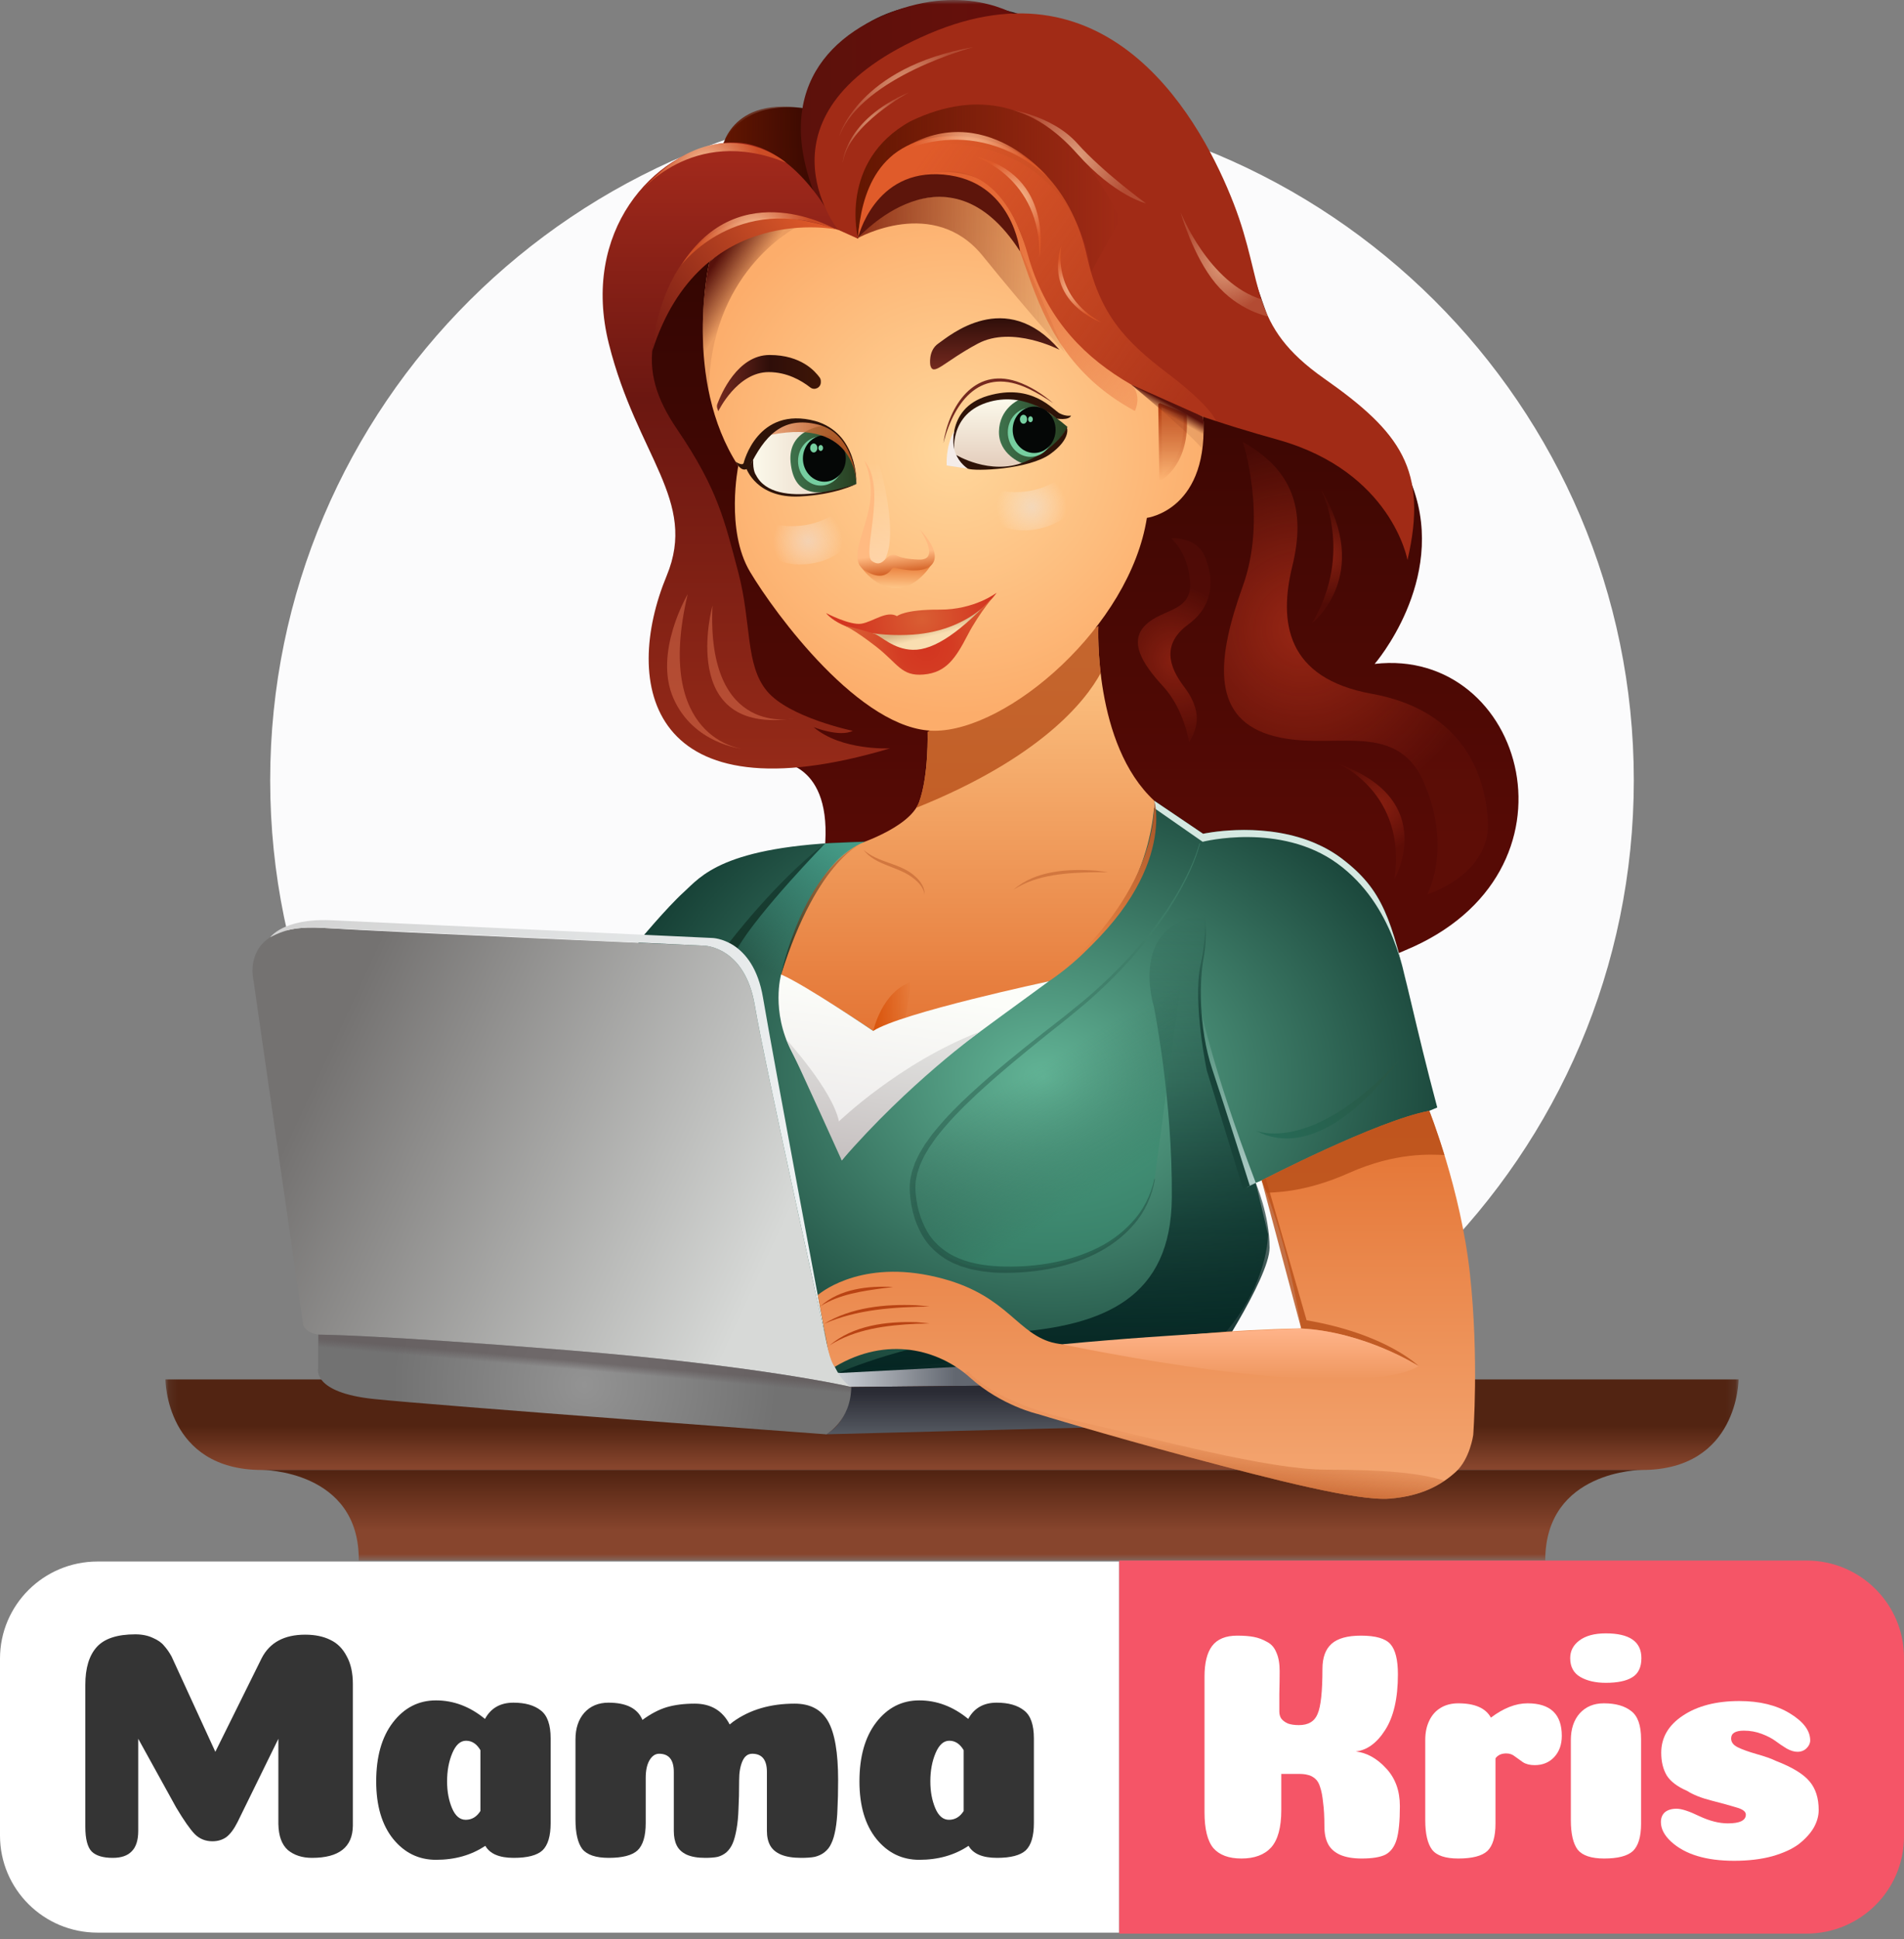 <svg width="220" height="224" viewBox="0 0 220 224" fill="none" xmlns="http://www.w3.org/2000/svg">
<rect x="0" y="0" width="220" height="224" fill="#808080" stroke="none"/>
<g clip-path="url(#clip0_777_1102)">
<mask id="mask0_777_1102" style="mask-type:luminance" maskUnits="userSpaceOnUse" x="19" y="0" width="182" height="181">
<path d="M200.885 7.62939e-06H19.115V180.247H200.885V7.62939e-06Z" fill="white"/>
</mask>
<g mask="url(#mask0_777_1102)">
<path d="M110 168.557C153.51 168.557 188.781 133.441 188.781 90.125C188.781 46.809 153.51 11.694 110 11.694C66.49 11.694 31.219 46.809 31.219 90.125C31.219 133.441 66.49 168.557 110 168.557Z" fill="#FBFBFC"/>
<path d="M95.286 98.176C95.286 98.176 114.762 130.56 162.351 109.77C183.837 100.875 176.205 74.688 158.836 76.685C158.836 76.685 167.169 67.089 163.256 56.295C159.339 45.502 152.213 47.7 148.095 40.302C143.977 32.903 139.863 5.019 119.483 2.22C119.483 2.22 99.203 -6.175 92.877 12.517C92.877 12.517 86.15 11.216 83.64 16.517C83.64 16.517 67.977 21.013 71.693 40.005C75.409 58.998 83.54 52.5 77.516 70.592C71.492 88.683 89.865 87.983 89.865 87.983C89.865 87.983 96.291 87.983 95.286 98.18V98.176Z" fill="url(#paint0_linear_777_1102)"/>
<path d="M73.77 108.751C73.77 108.751 77.047 104.822 79.005 103.046C80.963 101.271 83.447 97.698 98.808 97.249C114.17 96.801 133.396 92.501 133.396 92.501L139.018 96.3C139.018 96.3 148.505 94.203 155.057 99.173C161.61 104.147 160.932 108.696 166.07 127.921L145.094 136.628L146.513 142.552C146.513 142.552 146.624 148.274 141.278 154.271L97.557 158.556L73.77 158.945V108.751Z" fill="url(#paint1_radial_777_1102)"/>
<path d="M139.193 105.644C139.193 105.644 139.469 107.395 138.966 109.793C138.463 112.19 138.013 117.339 140.373 124.834C142.734 132.328 144.037 136.876 144.037 136.876L145.09 136.628C145.09 136.628 146.703 140.364 146.695 144.123C146.688 147.678 139.517 158.315 139.517 158.315L96.846 158.589C96.846 158.589 105.633 154.668 116.676 153.916C127.718 153.163 135.299 149.816 135.399 138.374C135.5 126.931 133.314 116.208 133.314 116.208C133.314 116.208 130.302 106.764 139.189 105.637L139.193 105.644Z" fill="url(#paint2_linear_777_1102)"/>
<path d="M145.102 136.632L144.074 137.132C144.074 137.132 138.329 121.405 138.631 115.96C138.631 115.96 139.807 122.64 145.102 136.632Z" fill="url(#paint3_linear_777_1102)"/>
<path d="M145.102 130.59C145.102 130.59 151.479 133.444 161.591 122.491C161.591 122.491 153.207 134.89 145.102 130.59Z" fill="url(#paint4_linear_777_1102)"/>
<path d="M138.962 97.227C138.962 97.227 147.942 94.94 154.529 99.74C161.118 104.536 162.224 112.654 162.906 115.204C160.765 106.197 159.827 102.798 155.053 99.177C154.089 98.443 153.058 97.868 152.004 97.412C151.896 97.368 151.788 97.32 151.68 97.275C151.557 97.224 151.435 97.179 151.312 97.131C151.237 97.105 151.167 97.075 151.092 97.049C145.243 94.925 139.014 96.304 139.014 96.304L133.392 92.505C133.392 92.505 132.897 93.009 133.43 93.38L138.958 97.227H138.962Z" fill="#D4E8E1"/>
<path d="M139.193 105.644C139.193 105.644 139.599 107.906 139.066 110.693C138.616 113.046 138.43 118.6 140.087 123.547C141.743 128.495 144.417 136.966 144.417 136.966L143.638 137.347L139.446 123.659C139.446 123.659 137.812 115.978 138.713 111.439C139.569 107.143 139.193 105.644 139.193 105.644Z" fill="url(#paint5_linear_777_1102)"/>
<path d="M138.616 97.45C138.616 97.45 136.445 107.194 122.845 117.765C109.244 128.336 104.832 133.285 105.484 138.229C106.135 143.174 108.883 147.151 117.927 146.624C126.97 146.099 132.395 141.75 133.407 136.206L138.616 97.45Z" fill="url(#paint6_linear_777_1102)"/>
<path d="M138.653 97.461C138.154 99.332 137.331 101.082 136.416 102.765C135.961 103.609 135.448 104.418 134.941 105.229C134.398 106.016 133.873 106.816 133.284 107.569C130.984 110.619 128.336 113.381 125.47 115.86L123.28 117.669C122.547 118.269 121.802 118.843 121.065 119.433C119.591 120.609 118.128 121.801 116.683 123.018C115.957 123.622 115.253 124.248 114.538 124.864C113.842 125.497 113.127 126.116 112.45 126.772C111.072 128.058 109.758 129.422 108.574 130.883L108.135 131.435L107.733 132.014C107.599 132.206 107.461 132.395 107.334 132.591L106.981 133.195C106.727 133.589 106.56 134.026 106.359 134.445C106.258 134.656 106.206 134.882 106.128 135.097C106.053 135.316 105.975 135.535 105.942 135.761C105.704 136.658 105.744 137.581 105.875 138.5C106.013 139.431 106.251 140.342 106.612 141.191C106.973 142.036 107.431 142.84 108.06 143.488C108.682 144.138 109.408 144.682 110.216 145.082C111.828 145.891 113.667 146.187 115.492 146.273C119.151 146.417 122.908 145.91 126.281 144.393C127.968 143.645 129.524 142.566 130.786 141.184C132.078 139.827 132.964 138.074 133.377 136.198C133.381 136.179 133.4 136.165 133.418 136.168C133.437 136.172 133.448 136.191 133.448 136.213C133.117 138.118 132.294 139.953 131.028 141.41C129.773 142.877 128.199 144.034 126.49 144.86C124.781 145.706 122.949 146.239 121.095 146.584C119.237 146.921 117.353 147.058 115.462 147.01C115.224 146.999 114.989 146.999 114.751 146.981L114.043 146.902C113.809 146.873 113.57 146.858 113.336 146.818L112.632 146.68C112.159 146.61 111.701 146.447 111.24 146.317C111.005 146.261 110.786 146.147 110.562 146.061C110.339 145.961 110.108 145.895 109.896 145.768C109.017 145.338 108.22 144.727 107.539 144.004C106.85 143.281 106.348 142.388 105.964 141.472C105.584 140.55 105.346 139.579 105.212 138.6C105.078 137.622 105.048 136.568 105.32 135.598C105.361 135.346 105.447 135.112 105.529 134.879C105.614 134.645 105.677 134.4 105.785 134.178C106.001 133.737 106.191 133.274 106.459 132.866L106.835 132.236C106.969 132.032 107.115 131.839 107.256 131.642L107.68 131.053L108.138 130.493C109.363 129.011 110.704 127.647 112.104 126.365C112.796 125.712 113.515 125.097 114.222 124.463C114.948 123.855 115.659 123.229 116.393 122.632C117.852 121.427 119.33 120.248 120.816 119.084C121.56 118.503 122.312 117.933 123.046 117.343L125.242 115.563C128.124 113.132 130.79 110.422 133.117 107.42C133.713 106.683 134.245 105.893 134.796 105.115C135.314 104.314 135.835 103.517 136.296 102.68C137.227 101.019 138.072 99.281 138.59 97.431C138.594 97.409 138.616 97.398 138.635 97.401C138.653 97.409 138.664 97.427 138.661 97.446L138.653 97.461Z" fill="url(#paint7_linear_777_1102)"/>
<path d="M107.182 84.558L126.91 72.338C126.91 72.338 126.307 85.981 133.385 92.501C133.385 92.501 133.459 105.022 121.188 113.34C121.188 113.34 104.095 117.462 100.893 119.073C100.893 119.073 93.626 114.162 90.238 112.665C90.238 112.665 93.075 101.32 98.644 97.672C98.644 97.672 105.071 95.722 106.199 92.65C107.327 89.577 107.178 84.554 107.178 84.554L107.182 84.558Z" fill="url(#paint8_linear_777_1102)"/>
<path d="M100.901 119.077C100.901 119.077 101.891 114.522 105.32 113.399L104.583 117.754C102.345 118.406 100.901 119.077 100.901 119.077Z" fill="url(#paint9_linear_777_1102)"/>
<path d="M99.784 98.165C101.5 99.714 104.14 99.662 105.83 101.308C106.392 101.819 106.887 102.553 106.824 103.34C106.731 102.572 106.21 101.983 105.64 101.527C103.916 100.055 101.206 100.029 99.784 98.165Z" fill="#D2773F"/>
<path d="M117.1 102.772C119.617 100.541 123.429 100.333 126.639 100.559C127.111 100.623 127.584 100.675 128.053 100.748C127.577 100.756 127.104 100.744 126.627 100.741C123.396 100.804 119.874 100.956 117.096 102.772H117.1Z" fill="#D2773F"/>
<path opacity="0.8" d="M105.852 93.313C120.227 87.534 125.399 81.007 127.178 77.757C126.81 74.606 126.91 72.312 126.91 72.312L107.182 84.532C107.182 84.532 107.331 89.555 106.202 92.627C106.117 92.861 105.994 93.091 105.852 93.313Z" fill="#B74E18"/>
<path d="M99.132 27.558C99.132 27.558 91.049 22.162 81.965 30.257C81.965 30.257 78.826 43.849 85.305 53.819C85.305 53.819 83.8 61.24 86.66 66.04C89.519 70.84 99.46 84.406 107.971 84.406C116.482 84.406 130.559 72.338 132.517 59.817C132.517 59.817 139.897 58.916 138.992 47.748C138.992 47.748 126.944 45.424 120.168 32.006C117.081 26.61 117.305 19.863 108.872 19.863C100.439 19.863 99.132 27.558 99.132 27.558Z" fill="url(#paint10_radial_777_1102)"/>
<path d="M92.792 25.802C89.783 25.742 85.971 26.687 81.961 30.257C81.961 30.257 80.301 37.47 81.898 45.242C82.036 31.732 91.183 26.598 92.792 25.798V25.802Z" fill="url(#paint11_linear_777_1102)"/>
<path d="M82.881 47.174C82.825 47.007 82.825 46.833 82.885 46.666C83.309 45.528 85.219 41.002 88.92 41.002C92.621 41.002 94.214 42.937 94.698 43.589C94.795 43.719 94.843 43.875 94.843 44.034V44.153C94.843 44.779 94.117 45.135 93.622 44.749C92.576 43.93 90.912 42.978 88.819 42.978C85.156 42.978 82.996 47.5 82.996 47.5L82.881 47.174Z" fill="url(#paint12_linear_777_1102)"/>
<path d="M107.491 42.177C107.491 42.177 107.215 40.502 108.418 39.679C109.624 38.856 116.173 33.133 122.424 40.405C122.424 40.405 116.966 37.555 112.975 39.694C108.984 41.832 107.841 43.541 107.491 42.181V42.177Z" fill="url(#paint13_linear_777_1102)"/>
<path d="M98.533 72.497C98.533 72.497 109.613 74.028 113.742 69.951C113.742 69.951 109.479 75.881 105.972 75.733C102.468 75.585 98.533 72.497 98.533 72.497Z" fill="url(#paint14_linear_777_1102)"/>
<path d="M95.454 70.814C95.454 70.814 98.216 72.263 99.546 72.037C100.875 71.811 102.45 70.481 103.645 71.166C103.645 71.166 104.512 70.388 108.555 70.414C112.595 70.44 115.157 68.464 115.157 68.464C115.157 68.464 112.182 73.112 104.765 73.338C97.349 73.564 95.454 70.814 95.454 70.814Z" fill="url(#paint15_radial_777_1102)"/>
<path d="M115.16 68.464C115.16 68.464 113.202 70.666 111.809 73.35C110.417 76.037 109.326 77.686 106.727 77.909C104.129 78.135 103.775 76.659 101.232 74.684C98.559 72.608 97.546 72.252 97.546 72.252C97.546 72.252 98.954 72.538 101.009 73.197C101.791 73.446 103.213 74.999 105.469 75.054C107.96 75.118 111.113 72.938 115.164 68.464H115.16Z" fill="url(#paint16_radial_777_1102)"/>
<path d="M99.222 65.065C99.222 65.065 100.971 67.115 103.54 65.243C105.633 66.348 107.867 64.795 107.867 64.795C107.867 64.795 106.251 67.919 103.54 67.919C100.83 67.919 99.222 65.069 99.222 65.069V65.065Z" fill="url(#paint17_linear_777_1102)"/>
<path d="M101.898 65.169C100.878 66.37 99.263 63.798 100.54 60.295C101.817 56.792 99.851 53.186 99.851 53.186L101.519 53.275C101.519 53.275 104.237 62.422 101.898 65.169Z" fill="url(#paint18_linear_777_1102)"/>
<path d="M83.469 17.013C83.469 17.013 84.724 9.993 95.543 13.092L97.375 25.312L83.469 17.017V17.013Z" fill="url(#paint19_linear_777_1102)"/>
<path d="M99.132 27.495C99.132 27.495 107.893 22.573 113.541 29.545C119.189 36.517 123.027 40.702 123.027 40.702C123.027 40.702 119.617 32.792 117.51 27.922C115.402 23.051 106.314 19.374 99.136 27.495H99.132Z" fill="url(#paint20_linear_777_1102)"/>
<path d="M118.157 2.172C118.157 2.172 112.454 -2.024 103.406 1.249C94.363 4.522 88.633 12.369 95.703 25.861C95.703 25.861 94.236 5.471 118.157 2.172Z" fill="url(#paint21_linear_777_1102)"/>
<path d="M99.851 53.186C99.851 53.186 101.132 55.547 100.379 58.883C99.627 62.218 98.157 64.654 99.851 65.818C101.437 66.907 102.498 66.548 103.056 65.695C103.127 65.591 103.257 65.547 103.38 65.577C104.17 65.777 106.858 66.348 107.755 65.106C108.809 63.646 106.288 61.17 106.288 61.17C106.288 61.17 108.809 64.75 106.135 64.635C103.462 64.524 103.73 63.95 102.997 64.109C102.263 64.268 101.925 65.647 100.741 64.791C99.557 63.935 102.561 56.295 99.851 53.186Z" fill="url(#paint22_linear_777_1102)"/>
<path d="M96.82 26.528C96.82 26.528 91.775 15.516 83.64 16.517C75.505 17.517 67.091 26.728 70.353 39.716C73.614 52.7 80.632 57.804 77.032 66.5C71.86 78.991 74.887 94.781 102.844 86.437C102.844 86.437 97.222 86.738 94.009 83.987C94.009 83.987 97.025 85.188 98.529 84.414C98.529 84.414 91.198 82.89 88.637 79.84C86.075 76.793 86.865 71.967 85.29 66.047C83.715 60.124 82.963 56.529 78.219 49.557C73.476 42.585 74.15 36.858 83.227 26.88C87.78 23.666 96.813 26.535 96.813 26.535L96.82 26.528Z" fill="url(#paint23_linear_777_1102)"/>
<path d="M96.82 26.528C96.82 26.528 80.937 23.125 75.371 40.539C75.371 40.539 76.447 19.604 96.82 26.528Z" fill="url(#paint24_linear_777_1102)"/>
<path d="M109.389 53.76C109.389 53.76 109.512 47.177 114.743 46.125C119.974 45.072 121.933 48.86 123.292 49.312C123.292 49.312 121.054 55.695 109.389 53.76Z" fill="url(#paint25_linear_777_1102)"/>
<path d="M123.344 49.312C123.344 49.312 121.948 52.437 118.083 53.501C118.083 53.501 115.372 52.496 115.425 49.839C115.477 47.181 117.688 46.21 117.688 46.21C117.688 46.21 119.602 46.113 123.347 49.312H123.344Z" fill="url(#paint26_linear_777_1102)"/>
<path d="M110.413 52.511C110.413 52.511 114.401 54.972 118.362 53.367C122.324 51.762 123.269 49.364 123.269 49.364C123.269 49.364 123.835 50.632 121.374 52.429C118.913 54.227 112.617 54.472 111.809 54.127C111.002 53.782 110.41 52.507 110.41 52.507L110.413 52.511Z" fill="#2E1308"/>
<path d="M110.276 52.455C110.276 52.455 109.49 47.7 114.427 46.384C118.746 45.231 122.089 48.345 122.089 48.345C122.089 48.345 123.485 48.604 123.761 48.004C123.761 48.004 123.21 48.13 122.454 47.755C121.698 47.381 119.297 44.212 114.151 45.713C109.006 47.211 110.276 52.459 110.276 52.459V52.455Z" fill="#2E1308"/>
<path d="M109.002 51.177C109.654 46.899 112.524 42.433 117.461 44.056C119.036 44.586 120.447 45.509 121.691 46.566C120.786 45.958 119.863 45.387 118.883 44.916C113.399 42.277 110.305 46.21 109.002 51.177Z" fill="#75291F"/>
<path d="M119.07 52.77C120.517 52.77 121.691 51.501 121.691 49.935C121.691 48.369 120.517 47.099 119.07 47.099C117.622 47.099 116.448 48.369 116.448 49.935C116.448 51.501 117.622 52.77 119.07 52.77Z" fill="#76CEA0"/>
<path d="M119.49 52.322C120.86 52.322 121.97 51.122 121.97 49.642C121.97 48.162 120.86 46.962 119.49 46.962C118.121 46.962 117.011 48.162 117.011 49.642C117.011 51.122 118.121 52.322 119.49 52.322Z" fill="#050706"/>
<path d="M118.262 48.945C118.49 48.945 118.675 48.713 118.675 48.426C118.675 48.14 118.49 47.907 118.262 47.907C118.033 47.907 117.848 48.14 117.848 48.426C117.848 48.713 118.033 48.945 118.262 48.945Z" fill="#76CEA0"/>
<path d="M119.07 48.767C119.22 48.767 119.341 48.615 119.341 48.426C119.341 48.238 119.22 48.085 119.07 48.085C118.919 48.085 118.798 48.238 118.798 48.426C118.798 48.615 118.919 48.767 119.07 48.767Z" fill="#76CEA0"/>
<path d="M109.389 53.76C109.389 53.76 109.229 51.581 110.257 49.753C110.257 49.753 109.464 52.429 111.809 54.127L109.386 53.76H109.389Z" fill="#F4ECE9"/>
<path d="M86.716 53.075C86.716 53.075 88.372 47.544 93.946 48.801C99.069 50.002 98.954 55.903 98.954 55.903C98.954 55.903 94.869 57.533 91.18 57.159C87.49 56.785 86.455 54.52 86.719 53.075H86.716Z" fill="url(#paint27_linear_777_1102)"/>
<path d="M98.95 55.903C98.95 55.903 98.95 50.699 95.1 49.186C95.1 49.186 90.979 49.542 91.351 53.397C91.723 57.252 94.337 57.619 98.95 55.903Z" fill="url(#paint28_linear_777_1102)"/>
<path d="M94.832 56.088C96.28 56.088 97.453 54.818 97.453 53.252C97.453 51.686 96.28 50.417 94.832 50.417C93.384 50.417 92.211 51.686 92.211 53.252C92.211 54.818 93.384 56.088 94.832 56.088Z" fill="#76CEA0"/>
<path d="M95.253 55.639C96.622 55.639 97.732 54.44 97.732 52.959C97.732 51.48 96.622 50.28 95.253 50.28C93.883 50.28 92.773 51.48 92.773 52.959C92.773 54.44 93.883 55.639 95.253 55.639Z" fill="#050706"/>
<path d="M94.024 52.263C94.252 52.263 94.437 52.03 94.437 51.744C94.437 51.457 94.252 51.225 94.024 51.225C93.796 51.225 93.611 51.457 93.611 51.744C93.611 52.03 93.796 52.263 94.024 52.263Z" fill="#76CEA0"/>
<path d="M94.832 52.085C94.982 52.085 95.104 51.932 95.104 51.744C95.104 51.555 94.982 51.403 94.832 51.403C94.682 51.403 94.56 51.555 94.56 51.744C94.56 51.932 94.682 52.085 94.832 52.085Z" fill="#76CEA0"/>
<path d="M98.95 55.903C98.95 55.903 99.073 48.245 89.113 50.22C89.113 50.22 91.075 47.452 95.67 49.36C98.954 50.869 98.954 55.899 98.954 55.899L98.95 55.903Z" fill="url(#paint29_linear_777_1102)"/>
<path d="M84.984 53.319C84.984 53.319 85.766 53.86 85.923 53.486C85.923 53.486 87.509 46.84 94.207 48.63C99.065 50.024 98.95 55.658 98.95 55.658C98.95 55.658 98.719 50.098 94.527 49.042C90.335 47.985 88.313 50.469 86.619 53.875C86.619 53.875 85.908 54.987 84.984 53.315V53.319Z" fill="#2E1308"/>
<path d="M98.95 55.903C98.95 55.903 89.519 59.146 87.352 54.872C87.352 54.872 86.961 54.387 87.036 53.075C87.036 53.075 86.574 53.997 86.239 54.112C86.239 54.112 87.423 57.571 92.375 57.344C96.515 57.155 98.95 55.903 98.95 55.903Z" fill="#2E1308"/>
<path opacity="0.4" d="M79.459 68.638C79.459 68.638 75.494 75.336 77.802 80.633C80.111 85.93 85.733 86.482 85.733 86.482C85.733 86.482 75.49 85.381 79.459 68.642V68.638Z" fill="#F28760"/>
<path opacity="0.4" d="M82.322 69.95C82.322 69.95 78.171 85.01 91.753 82.983C91.753 82.983 81.619 85.259 82.322 69.95Z" fill="#F28760"/>
<path d="M134.018 46.751L134.144 55.272C134.144 55.272 137.358 53.423 136.929 47.952L134.018 46.751Z" fill="url(#paint30_linear_777_1102)"/>
<path d="M134.141 55.458C134.111 55.458 134.077 55.45 134.048 55.435C133.992 55.402 133.955 55.343 133.955 55.276L133.828 46.755C133.828 46.692 133.858 46.632 133.91 46.599C133.962 46.562 134.029 46.558 134.085 46.581L136.996 47.782C137.06 47.807 137.104 47.87 137.112 47.937C137.544 53.46 134.368 55.354 134.234 55.432C134.204 55.447 134.174 55.458 134.141 55.458ZM134.204 47.029L134.319 54.913C135.064 54.32 137.041 52.329 136.747 48.078L134.204 47.029Z" fill="url(#paint31_linear_777_1102)"/>
<path d="M19.115 159.324H200.885C200.885 159.324 200.885 169.787 189.716 169.787H30.284C19.115 169.787 19.115 159.324 19.115 159.324Z" fill="url(#paint32_linear_777_1102)"/>
<path d="M41.454 180.247H178.546C178.546 169.783 189.716 169.783 189.716 169.783H30.284C30.284 169.783 41.554 169.783 41.454 180.247Z" fill="url(#paint33_linear_777_1102)"/>
<path d="M99.155 27.577L96.82 26.528C96.82 26.528 86.127 13.01 107.312 3.914C128.496 -5.182 138.944 14.226 142.555 23.529C146.166 32.833 144.16 37.518 152.995 43.715C161.83 49.913 165.039 54.29 162.63 64.687C162.63 64.687 160.824 54.49 147.671 50.795C134.517 47.096 122.547 43.022 118.757 29.404C113.924 12.039 99.43 22.358 99.155 27.581V27.577Z" fill="#A12B16"/>
<path d="M99.129 27.503C99.129 27.503 99.601 14.545 112.39 16.876C125.179 19.207 126.065 31.436 126.065 31.436L129.397 25.401C129.397 25.401 121.769 6.012 105.201 14.007C96.869 18.603 99.129 27.499 99.129 27.499V27.503Z" fill="url(#paint34_linear_777_1102)"/>
<path d="M99.129 27.503C99.129 27.503 101.913 18.507 111.177 20.831C120.44 23.155 115.771 39.171 131.132 47.47C131.132 47.47 132.011 45.695 130.73 44.42C130.73 44.42 135.92 47.433 140.511 48.634C140.511 48.634 140.016 46.996 134.971 43.17C129.926 39.349 127.063 36.273 125.559 29.452C124.055 22.632 119.159 15.735 110.197 15.735C101.236 15.735 99.504 22.632 99.129 27.503Z" fill="url(#paint35_linear_777_1102)"/>
<path d="M102.937 18.099C102.937 18.099 111.903 12.384 121.073 20.457C121.073 20.457 112.986 10.519 102.937 18.099Z" fill="url(#paint36_radial_777_1102)"/>
<path d="M78.73 30.605C78.73 30.605 85.111 22.121 96.541 26.476C96.541 26.476 85.468 19.993 78.73 30.605Z" fill="url(#paint37_radial_777_1102)"/>
<path d="M73.67 22.525C73.67 22.525 79.861 14.289 90.852 18.807C90.852 18.807 82.817 11.694 73.67 22.525Z" fill="url(#paint38_radial_777_1102)"/>
<path d="M112.625 18.062C112.625 18.062 120.343 20.471 120.097 29.73C120.097 29.73 121.966 20.19 112.625 18.062Z" fill="url(#paint39_radial_777_1102)"/>
<path d="M122.651 28.318C122.651 28.318 121.333 33.989 127.219 37.225C127.219 37.225 120.562 34.894 122.651 28.318Z" fill="url(#paint40_radial_777_1102)"/>
<path d="M116.482 12.643C116.482 12.643 121.512 13.244 124.49 16.576C127.465 19.908 132.398 23.485 132.398 23.485C132.398 23.485 128.802 22.629 124.446 17.743C120.09 12.858 116.486 12.647 116.486 12.647L116.482 12.643Z" fill="url(#paint41_radial_777_1102)"/>
<path d="M136.434 24.567C136.434 24.567 139.647 32.681 145.775 34.586L146.498 36.547C146.498 36.547 143.058 35.891 140.448 32.729C137.838 29.567 136.43 24.567 136.43 24.567H136.434Z" fill="url(#paint42_radial_777_1102)"/>
<path d="M96.991 15.679C96.943 15.805 99.136 7.769 112.465 5.445C112.465 5.445 99.702 8.796 96.991 15.679Z" fill="url(#paint43_radial_777_1102)"/>
<path d="M99.933 97.224L95.35 97.416C95.35 97.416 87.993 103.476 85.018 110.26C85.018 110.26 87.538 109.718 90.052 113.67C90.052 113.67 92.84 100.055 99.933 97.22V97.224Z" fill="url(#paint44_linear_777_1102)"/>
<path d="M95.35 97.416C95.35 97.416 87.74 105.207 85.182 109.555C85.182 109.555 84.672 108.937 84.091 109.088C84.091 109.088 89.579 101.827 95.35 97.416Z" fill="url(#paint45_linear_777_1102)"/>
<path d="M99.129 27.503C99.129 27.503 109.404 15.838 117.848 29.019C117.848 29.019 117.04 20.875 109.021 20.164C101.001 19.452 99.129 27.503 99.129 27.503Z" fill="#5D150B"/>
<path d="M97.375 18.803C97.364 18.885 97.539 13.863 105.045 10.668C105.045 10.668 98.011 14.389 97.375 18.803Z" fill="url(#paint46_radial_777_1102)"/>
<path d="M98.28 160.202L127.38 159.913V157.003L96.734 158.601C96.734 158.601 96.909 159.524 98.28 160.198V160.202Z" fill="url(#paint47_linear_777_1102)"/>
<path d="M95.364 165.672C95.364 165.672 98.06 164.661 98.28 160.202L127.38 159.913L127.115 164.846L95.364 165.669V165.672Z" fill="url(#paint48_linear_777_1102)"/>
<path d="M36.759 154.153C36.759 154.153 35.161 153.953 35.001 152.852L29.279 113.169C29.279 113.169 27.648 106.541 37.31 107.172C44.983 107.672 81.336 109.221 81.336 109.221C81.336 109.221 86.053 109.27 87.211 116.12C88.369 122.969 95.495 155.001 95.495 155.001C95.495 155.001 96.247 158.949 98.358 160.198L36.763 154.153H36.759Z" fill="url(#paint49_linear_777_1102)"/>
<path d="M37.313 107.176C44.994 107.524 81.339 109.225 81.339 109.225C81.339 109.225 86.057 109.273 87.215 116.124C88.369 122.969 95.498 155.005 95.498 155.005C95.498 155.005 89.318 122.083 88.164 115.238C87.01 108.391 82.289 108.339 82.289 108.339C82.289 108.339 45.944 106.642 38.263 106.289C34.89 106.138 32.343 106.939 31.208 108.266C33.233 107.186 34.733 107.061 37.313 107.18V107.176Z" fill="url(#paint50_linear_777_1102)"/>
<path d="M36.759 154.153V158.1C36.759 158.1 36.081 160.836 43.159 161.585C50.236 162.333 95.476 165.669 95.476 165.669C95.476 165.669 98.35 164.057 98.35 160.198C98.35 160.198 87.9 157.748 65.561 155.951C43.222 154.153 36.755 154.153 36.755 154.153H36.759Z" fill="url(#paint51_radial_777_1102)"/>
<path d="M97.915 162.659C98.209 162.052 98.395 160.591 98.395 160.202C98.395 160.202 87.944 157.752 65.606 155.954C43.267 154.157 36.8 154.157 36.8 154.157V156.607C36.8 156.607 43.118 156.61 65.46 158.412C86.667 160.12 96.906 162.437 97.915 162.663V162.659Z" fill="url(#paint52_linear_777_1102)"/>
<path d="M90.256 112.558C90.256 112.558 89.05 116.757 91.463 121.442C93.871 126.127 96.66 131.302 97.26 134.038C97.26 134.038 102.23 127.439 106.444 124.218C110.663 120.994 121.184 113.347 121.184 113.347C121.184 113.347 104.091 116.983 100.89 119.081C100.89 119.081 93 113.721 90.253 112.558H90.256Z" fill="url(#paint53_linear_777_1102)"/>
<path d="M97.26 134.034C104.959 125.111 113.25 119.155 113.25 119.155C104.002 122.695 96.936 129.526 96.936 129.526C96.183 125.879 90.837 120.041 90.837 120.041C92.278 122.992 97.263 134.038 97.263 134.038L97.26 134.034Z" fill="url(#paint54_linear_777_1102)"/>
<path d="M124.155 57.415C124.42 59.035 122.391 60.71 119.624 61.155C116.858 61.6 114.404 60.643 114.144 59.023L113.973 57.956C113.842 57.159 114.55 56.481 115.346 56.64C116.266 56.825 117.51 56.94 118.906 56.714C120.179 56.51 121.229 56.043 122.018 55.58C122.808 55.117 123.857 55.587 124.006 56.51L124.152 57.415H124.155Z" fill="url(#paint55_radial_777_1102)"/>
<path d="M98.306 61.347C98.57 62.967 96.541 64.643 93.775 65.087C91.008 65.532 88.555 64.576 88.294 62.956L88.123 61.889C87.993 61.092 88.7 60.413 89.497 60.573C90.416 60.758 91.66 60.873 93.056 60.647C94.329 60.443 95.379 59.976 96.169 59.513C96.958 59.049 98.008 59.52 98.157 60.443L98.302 61.347H98.306Z" fill="url(#paint56_radial_777_1102)"/>
<path d="M145.779 136.339C145.779 136.339 159.179 129.404 165.151 128.307C165.151 128.307 168.796 137.414 169.849 147.158C170.903 156.903 170.225 165.751 170.225 165.751C170.225 165.751 169.849 168.523 168.192 170.024C166.536 171.521 164.276 172.797 160.586 173.097C156.896 173.397 147.183 170.921 137.395 168.301C127.607 165.676 119.926 163.327 119.926 163.327C119.926 163.327 115.708 162.377 112.096 159.127C108.481 155.88 102.531 154.249 96.459 157.87C96.459 157.87 95.968 157.418 95.577 155.357L94.486 149.593C94.486 149.593 98.946 145.583 107.431 147.332C115.916 149.082 117.119 153.53 121.136 154.927C125.153 156.325 133.284 153.778 150.351 153.43C150.351 153.43 148.996 144.086 145.783 136.339H145.779Z" fill="url(#paint57_linear_777_1102)"/>
<path opacity="0.8" d="M166.897 133.414C165.899 130.156 165.151 128.303 165.151 128.303C159.179 129.404 145.779 136.335 145.779 136.335C145.977 136.813 146.17 137.299 146.353 137.788C146.844 137.677 150.463 137.903 155.895 135.471C161.327 133.044 165.434 133.352 166.893 133.41L166.897 133.414Z" fill="#B74E18"/>
<path opacity="0.8" d="M145.779 136.339L150.347 153.445C150.347 153.445 156.498 153.445 163.926 157.793C163.926 157.793 160.262 154.093 150.973 152.496L146.248 136.086L145.775 136.339H145.779Z" fill="#B74E18"/>
<path opacity="0.8" d="M124.088 164.053C114.524 161.877 111.891 158.43 111.891 158.43C111.891 158.43 111.657 158.464 111.415 158.56C111.638 158.741 111.862 158.934 112.078 159.127C115.693 162.374 119.907 163.327 119.907 163.327C119.907 163.327 127.588 165.676 137.376 168.301C147.164 170.925 156.878 173.397 160.567 173.097C163.39 172.867 165.374 172.067 166.893 171.032V171.025C164.034 170.125 160.005 169.75 153.266 169.75C146.528 169.75 133.649 166.225 124.088 164.053Z" fill="url(#paint58_linear_777_1102)"/>
<path d="M95.212 152.907C98.362 150.995 102.23 150.606 105.849 150.758C106.37 150.802 106.891 150.847 107.409 150.909C103.284 150.972 99.028 151.225 95.212 152.907Z" fill="#B94313"/>
<path d="M94.832 150.843C97.051 148.856 100.32 148.496 103.19 148.652C102.826 148.708 102.461 148.741 102.1 148.786C99.612 149.123 96.995 149.498 94.832 150.847V150.843Z" fill="#B94313"/>
<path d="M95.852 155.394C98.589 153.082 102.431 152.6 105.905 152.718C106.407 152.763 106.91 152.804 107.412 152.863C106.906 152.888 106.407 152.885 105.905 152.899C102.461 153.063 98.82 153.501 95.856 155.394H95.852Z" fill="#B94313"/>
<path d="M130.697 44.42C130.697 44.42 137.037 49.627 138.903 51.814C138.903 51.814 139.186 49.564 139.007 48.13L130.697 44.42Z" fill="url(#paint59_linear_777_1102)"/>
<path d="M90.256 112.558C90.256 112.558 92.725 100.411 99.933 97.227C99.933 97.227 94.527 98.954 90.256 112.558Z" fill="url(#paint60_linear_777_1102)"/>
<path d="M133.385 92.505C133.385 92.505 136.241 102.25 121.188 113.343C121.188 113.343 133.385 104.422 133.385 92.505Z" fill="url(#paint61_linear_777_1102)"/>
<path d="M122.726 155.269C122.726 155.269 155.88 162.363 163.926 157.797C163.926 157.797 157.861 153.863 150.347 153.448C150.347 153.448 136.237 153.979 122.726 155.269Z" fill="url(#paint62_linear_777_1102)"/>
<path d="M143.605 51.047C143.605 51.047 146.468 59.743 143.605 67.689C140.742 75.636 139.766 82.683 146.617 84.855C153.467 87.03 161.226 82.757 164.536 90.403C167.846 98.05 164.912 103.299 164.912 103.299C164.912 103.299 172.217 101.049 171.916 94.903C171.614 88.758 168.453 81.934 158.512 80.136C148.572 78.338 147.745 71.815 149.327 65.369C150.91 58.923 149.402 54.275 143.605 51.051V51.047Z" fill="url(#paint63_radial_777_1102)"/>
<path d="M137.395 85.711C137.395 85.711 136.814 81.904 134.405 79.291C131.996 76.678 130.395 74.117 132.357 72.193C134.316 70.269 137.745 70.692 137.51 67.219C137.272 63.746 135.325 62.185 135.325 62.185C135.325 62.185 138.232 61.896 139.234 64.317C140.235 66.737 140.373 69.869 137.287 72.134C134.2 74.398 135.086 77.049 136.788 79.284C138.489 81.519 138.806 83.55 137.395 85.711Z" fill="url(#paint64_radial_777_1102)"/>
<path d="M152.585 56.447C152.585 56.447 156.502 63.72 151.606 71.967C151.606 71.967 158.684 66.496 152.585 56.447Z" fill="url(#paint65_radial_777_1102)"/>
<path d="M154.718 88.254C154.718 88.254 162.567 91.619 161.13 101.52C161.13 101.52 166.327 92.453 154.718 88.254Z" fill="url(#paint66_radial_777_1102)"/>
</g>
<path d="M0 191.576C0 185.381 5.044 180.36 11.266 180.36H129.32V223.225H11.266C5.044 223.225 0 218.204 0 212.01V191.576Z" fill="white"/>
<path d="M106.213 214.813C104.225 214.813 102.577 214.012 101.269 212.408C99.96 210.78 99.306 208.563 99.306 205.756C99.306 202.901 99.948 200.633 101.231 198.955C102.539 197.251 104.2 196.4 106.213 196.4C108.252 196.4 110.139 197.114 111.875 198.542C112.555 197.289 113.649 196.663 115.159 196.663C116.518 196.663 117.575 196.964 118.33 197.565C119.085 198.141 119.462 199.219 119.462 200.797V210.567C119.462 212.07 119.148 213.123 118.519 213.724C117.889 214.299 116.782 214.588 115.197 214.588C113.536 214.588 112.441 214.124 111.913 213.197C110.303 214.274 108.403 214.813 106.213 214.813ZM111.347 202.15C110.919 201.423 110.365 201.059 109.686 201.059C109.032 201.059 108.503 201.535 108.101 202.488C107.698 203.44 107.497 204.529 107.497 205.756C107.497 206.909 107.685 207.937 108.063 208.839C108.44 209.741 108.969 210.191 109.648 210.191C110.353 210.191 110.919 209.853 111.347 209.176V202.15Z" fill="#343434"/>
<path d="M88.614 204.667C88.614 203.265 88.047 202.563 86.915 202.563C86.412 202.563 86.034 202.85 85.783 203.427C85.531 204.003 85.405 204.73 85.405 205.606C85.405 206.934 85.38 208.036 85.33 208.913C85.305 209.79 85.229 210.58 85.103 211.281C84.977 211.983 84.826 212.533 84.65 212.934C84.474 213.336 84.235 213.673 83.933 213.949C83.631 214.2 83.291 214.375 82.914 214.475C82.536 214.55 82.058 214.588 81.48 214.588C80.599 214.588 79.882 214.463 79.328 214.212C78.8 213.962 78.422 213.61 78.196 213.159C77.969 212.708 77.856 212.145 77.856 211.469V204.667C77.856 203.265 77.29 202.563 76.157 202.563C75.704 202.563 75.327 202.826 75.025 203.352C74.748 203.853 74.61 204.517 74.61 205.343V210.567C74.61 212.07 74.295 213.123 73.666 213.724C73.037 214.299 71.93 214.588 70.344 214.588C68.86 214.588 67.841 214.25 67.287 213.574C66.759 212.872 66.494 211.732 66.494 210.154V200.909C66.494 199.632 66.834 198.604 67.514 197.828C68.218 197.051 69.149 196.663 70.307 196.663C72.37 196.663 73.679 197.327 74.232 198.654C75.189 197.953 76.12 197.464 77.025 197.189C77.957 196.914 79.039 196.776 80.272 196.776C82.134 196.776 83.48 197.577 84.311 199.181C84.436 199.08 84.562 198.981 84.688 198.88C86.626 197.477 89.004 196.776 91.822 196.776C93.609 196.776 94.892 197.453 95.672 198.804C96.452 200.157 96.842 202.425 96.842 205.606C96.842 206.934 96.817 208.036 96.767 208.913C96.741 209.79 96.666 210.58 96.54 211.281C96.414 211.983 96.251 212.533 96.049 212.934C95.873 213.336 95.609 213.673 95.257 213.949C94.93 214.2 94.552 214.375 94.124 214.475C93.722 214.55 93.206 214.588 92.577 214.588C91.621 214.588 90.841 214.463 90.237 214.212C89.658 213.962 89.243 213.61 88.991 213.159C88.739 212.708 88.614 212.145 88.614 211.469V204.667Z" fill="#343434"/>
<path d="M50.376 214.813C48.388 214.813 46.74 214.012 45.431 212.408C44.123 210.78 43.469 208.563 43.469 205.756C43.469 202.901 44.11 200.633 45.394 198.955C46.702 197.251 48.363 196.4 50.376 196.4C52.414 196.4 54.302 197.114 56.038 198.542C56.717 197.289 57.812 196.663 59.322 196.663C60.681 196.663 61.738 196.964 62.492 197.565C63.247 198.141 63.625 199.219 63.625 200.797V210.567C63.625 212.07 63.31 213.123 62.681 213.724C62.052 214.299 60.945 214.588 59.36 214.588C57.699 214.588 56.604 214.124 56.076 213.197C54.465 214.274 52.565 214.813 50.376 214.813ZM55.51 202.15C55.082 201.423 54.528 201.059 53.849 201.059C53.194 201.059 52.666 201.535 52.263 202.488C51.861 203.44 51.659 204.529 51.659 205.756C51.659 206.909 51.848 207.937 52.226 208.839C52.603 209.741 53.132 210.191 53.811 210.191C54.516 210.191 55.082 209.853 55.51 209.176V202.15Z" fill="#343434"/>
<path d="M32.165 200.834L27.447 210.454C27.045 211.256 26.617 211.832 26.164 212.183C25.711 212.508 25.17 212.672 24.541 212.672C23.735 212.672 23.056 212.396 22.503 211.844C21.949 211.269 21.232 210.241 20.351 208.763L15.973 200.834V211.469C15.973 212.546 15.721 213.336 15.218 213.836C14.739 214.337 14.01 214.588 13.028 214.588C11.921 214.588 11.116 214.35 10.613 213.874C10.109 213.372 9.858 212.408 9.858 210.98V194.596C9.858 192.667 10.298 191.214 11.179 190.237C12.059 189.26 13.544 188.771 15.633 188.771C16.413 188.771 17.092 188.91 17.671 189.185C18.25 189.435 18.678 189.736 18.954 190.086C19.256 190.413 19.546 190.826 19.823 191.327L24.881 202.338L30.24 191.515C31.172 189.711 32.845 188.809 35.261 188.809C36.393 188.809 37.362 189.009 38.167 189.41C38.972 189.786 39.601 190.413 40.054 191.289C40.532 192.141 40.772 193.218 40.772 194.521V210.868C40.746 213.348 39.174 214.588 36.053 214.588C34.921 214.588 33.99 214.287 33.26 213.686C32.556 213.06 32.191 212.057 32.165 210.679V200.834Z" fill="#343434"/>
<path d="M129.32 180.247H208.734C214.956 180.247 220 185.269 220 191.463V212.122C220 218.316 214.956 223.338 208.734 223.338H129.32V180.247Z" fill="#F55567"/>
<path d="M200.97 196.475C203.31 196.475 205.261 196.951 206.821 197.904C208.381 198.855 209.161 199.895 209.161 201.022C209.161 201.348 209.023 201.649 208.746 201.924C208.469 202.199 208.117 202.338 207.689 202.338C207.311 202.338 206.896 202.212 206.443 201.961C205.99 201.686 205.563 201.398 205.16 201.097C204.757 200.797 204.229 200.521 203.575 200.271C202.92 200.02 202.228 199.895 201.499 199.895C200.517 199.895 200.026 200.195 200.026 200.797C200.026 201.223 200.278 201.56 200.781 201.811C201.285 202.062 202.014 202.325 202.971 202.601C203.952 202.876 204.694 203.139 205.198 203.389C207.085 204.116 208.381 204.905 209.085 205.756C209.79 206.584 210.142 207.686 210.142 209.064C210.142 209.741 209.954 210.417 209.576 211.093C209.199 211.745 208.633 212.371 207.878 212.972C207.123 213.548 206.091 214.025 204.782 214.4C203.499 214.75 202.027 214.926 200.366 214.926C197.12 214.926 194.692 214.187 193.081 212.708C192.301 211.983 191.911 211.231 191.911 210.454C191.911 209.979 192.062 209.602 192.364 209.327C192.691 209.052 193.144 208.913 193.723 208.913C194.302 208.913 195.182 209.201 196.365 209.777C197.548 210.329 198.642 210.605 199.649 210.605C201.033 210.605 201.725 210.266 201.725 209.59C201.725 209.239 201.36 208.963 200.63 208.763C199.901 208.538 198.944 208.274 197.762 207.974C196.579 207.673 195.635 207.298 194.931 206.847C193.824 206.371 193.043 205.782 192.591 205.08C192.163 204.354 191.949 203.478 191.949 202.45C191.949 200.696 192.779 199.268 194.44 198.166C196.126 197.038 198.303 196.475 200.97 196.475Z" fill="white"/>
<path d="M181.43 191.515C181.43 190.688 181.782 190.012 182.486 189.485C183.216 188.935 184.235 188.659 185.544 188.659C188.287 188.659 189.658 189.611 189.658 191.515C189.658 192.567 189.306 193.306 188.601 193.732C187.922 194.158 186.903 194.37 185.544 194.37C184.361 194.37 183.38 194.145 182.6 193.694C181.82 193.243 181.43 192.517 181.43 191.515ZM189.62 210.642C189.62 212.145 189.306 213.197 188.677 213.799C188.048 214.375 186.94 214.663 185.355 214.663C183.87 214.663 182.851 214.324 182.298 213.648C181.769 212.946 181.505 211.807 181.505 210.228V200.985C181.505 199.706 181.845 198.68 182.524 197.904C183.229 197.126 184.16 196.738 185.317 196.738C186.676 196.738 187.733 197.038 188.488 197.64C189.243 198.216 189.62 199.293 189.62 200.871V210.642Z" fill="white"/>
<path d="M172.798 210.642C172.798 212.145 172.483 213.197 171.854 213.799C171.225 214.375 170.105 214.663 168.495 214.663C167.01 214.663 166.004 214.325 165.475 213.648C164.947 212.946 164.682 211.807 164.682 210.228V200.985C164.682 200.133 164.833 199.394 165.135 198.768C165.437 198.116 165.878 197.615 166.457 197.264C167.035 196.914 167.715 196.738 168.495 196.738C170.407 196.738 171.665 197.289 172.269 198.391C173.729 197.289 175.138 196.738 176.497 196.738C179.139 196.738 180.46 197.991 180.46 200.496C180.46 201.498 180.171 202.312 179.592 202.939C179.013 203.565 178.258 203.878 177.327 203.878C176.774 203.878 176.321 203.765 175.968 203.539C175.641 203.314 175.327 203.088 175.025 202.863C174.748 202.638 174.421 202.525 174.043 202.525C173.49 202.525 173.075 202.713 172.798 203.088V210.642Z" fill="white"/>
<path d="M156.654 202.3C157.937 202.45 159.107 203.101 160.164 204.254C161.221 205.381 161.75 206.834 161.75 208.613C161.75 210.341 161.624 211.631 161.372 212.483C161.12 213.31 160.693 213.886 160.089 214.212C159.485 214.512 158.566 214.663 157.333 214.663C156.352 214.663 155.534 214.525 154.88 214.25C154.251 213.974 153.785 213.574 153.483 213.047C153.181 212.496 153.03 211.794 153.03 210.942C153.03 209.84 152.98 208.926 152.879 208.2C152.804 207.448 152.69 206.86 152.54 206.433C152.414 205.982 152.212 205.644 151.936 205.419C151.659 205.193 151.382 205.056 151.105 205.006C150.854 204.93 150.501 204.892 150.048 204.892H148.048V209.064C148.048 211.068 147.658 212.508 146.878 213.385C146.098 214.237 144.953 214.663 143.443 214.663C141.983 214.663 140.901 214.262 140.197 213.46C139.517 212.634 139.177 211.256 139.177 209.327V193.656C139.177 192.079 139.467 190.901 140.046 190.124C140.65 189.323 141.618 188.922 142.952 188.922C143.732 188.922 144.374 188.972 144.877 189.072C145.406 189.172 145.909 189.361 146.387 189.635C146.89 189.886 147.255 190.299 147.482 190.876C147.733 191.427 147.859 192.141 147.859 193.018C147.859 193.795 147.846 194.671 147.821 195.649C147.821 196.6 147.821 197.276 147.821 197.678C147.821 198.003 147.897 198.279 148.048 198.504C148.224 198.73 148.476 198.918 148.803 199.068C149.155 199.194 149.583 199.255 150.086 199.255C151.168 199.255 151.885 198.83 152.238 197.978C152.615 197.126 152.804 195.386 152.804 192.754C152.804 191.452 153.156 190.488 153.861 189.861C154.565 189.235 155.698 188.922 157.258 188.922C158.944 188.922 160.076 189.247 160.655 189.899C161.234 190.55 161.523 191.715 161.523 193.394C161.523 196.149 161.032 198.292 160.051 199.82C159.095 201.322 157.962 202.15 156.654 202.3Z" fill="white"/>
</g>
<defs>
<linearGradient id="paint0_linear_777_1102" x1="123.292" y1="116.735" x2="123.292" y2="0.341" gradientUnits="userSpaceOnUse">
<stop offset="0.17" stop-color="#560A05"/>
<stop offset="1" stop-color="#250401"/>
</linearGradient>
<radialGradient id="paint1_radial_777_1102" cx="0" cy="0" r="1" gradientUnits="userSpaceOnUse" gradientTransform="translate(120.57 124.475) rotate(-86.213) scale(40.102 50.752)">
<stop stop-color="#62B496"/>
<stop offset="1" stop-color="#153E34"/>
</radialGradient>
<linearGradient id="paint2_linear_777_1102" x1="121.773" y1="158.597" x2="121.773" y2="105.644" gradientUnits="userSpaceOnUse">
<stop stop-color="#052623"/>
<stop offset="1" stop-color="#052623" stop-opacity="0"/>
</linearGradient>
<linearGradient id="paint3_linear_777_1102" x1="144.632" y1="136.191" x2="137.84" y2="116.127" gradientUnits="userSpaceOnUse">
<stop stop-color="#DFF1F1" stop-opacity="0.7"/>
<stop offset="1" stop-color="#DFF1F1" stop-opacity="0"/>
</linearGradient>
<linearGradient id="paint4_linear_777_1102" x1="147.138" y1="131.443" x2="161.427" y2="124.247" gradientUnits="userSpaceOnUse">
<stop stop-color="#276A56"/>
<stop offset="1" stop-color="#285645"/>
</linearGradient>
<linearGradient id="paint5_linear_777_1102" x1="141.431" y1="137.351" x2="141.431" y2="105.644" gradientUnits="userSpaceOnUse">
<stop offset="0.57" stop-color="#184339"/>
<stop offset="1" stop-color="#184339" stop-opacity="0.15"/>
</linearGradient>
<linearGradient id="paint6_linear_777_1102" x1="131.765" y1="134.886" x2="123.487" y2="121.106" gradientUnits="userSpaceOnUse">
<stop stop-color="#378C6F" stop-opacity="0.5"/>
<stop offset="1" stop-color="#295D4D" stop-opacity="0"/>
</linearGradient>
<linearGradient id="paint7_linear_777_1102" x1="121.88" y1="147.025" x2="121.88" y2="97.06" gradientUnits="userSpaceOnUse">
<stop stop-color="#184237" stop-opacity="0.5"/>
<stop offset="1" stop-color="#498E76" stop-opacity="0.6"/>
</linearGradient>
<linearGradient id="paint8_linear_777_1102" x1="111.813" y1="119.077" x2="111.813" y2="72.338" gradientUnits="userSpaceOnUse">
<stop stop-color="#E47535"/>
<stop offset="1" stop-color="#FEC989"/>
</linearGradient>
<linearGradient id="paint9_linear_777_1102" x1="100.901" y1="116.238" x2="105.316" y2="116.238" gradientUnits="userSpaceOnUse">
<stop stop-color="#D9530B"/>
<stop offset="1" stop-color="#D9530B" stop-opacity="0"/>
</linearGradient>
<radialGradient id="paint10_radial_777_1102" cx="0" cy="0" r="1" gradientUnits="userSpaceOnUse" gradientTransform="translate(110.138 52.137) scale(30.723 30.587)">
<stop stop-color="#FFD79C"/>
<stop offset="1" stop-color="#FCAD6B"/>
</radialGradient>
<linearGradient id="paint11_linear_777_1102" x1="81.608" y1="31.84" x2="85.544" y2="34.391" gradientUnits="userSpaceOnUse">
<stop stop-color="#57110B"/>
<stop offset="1" stop-color="#57110B" stop-opacity="0.1"/>
</linearGradient>
<linearGradient id="paint12_linear_777_1102" x1="82.836" y1="44.253" x2="94.839" y2="44.253" gradientUnits="userSpaceOnUse">
<stop stop-color="#75291F"/>
<stop offset="0.51" stop-color="#2F0E09"/>
<stop offset="1" stop-color="#3F1607"/>
</linearGradient>
<linearGradient id="paint13_linear_777_1102" x1="114.944" y1="36.762" x2="114.944" y2="42.663" gradientUnits="userSpaceOnUse">
<stop stop-color="#2F0E09"/>
<stop offset="1" stop-color="#75291F"/>
</linearGradient>
<linearGradient id="paint14_linear_777_1102" x1="106.478" y1="72.53" x2="107.301" y2="75.72" gradientUnits="userSpaceOnUse">
<stop stop-color="#D6B585"/>
<stop offset="0.37" stop-color="#F9DEB1"/>
</linearGradient>
<radialGradient id="paint15_radial_777_1102" cx="0" cy="0" r="1" gradientUnits="userSpaceOnUse" gradientTransform="translate(106.549 71.433) scale(8.172 8.136)">
<stop stop-color="#D95E33"/>
<stop offset="1" stop-color="#D33520"/>
</radialGradient>
<radialGradient id="paint16_radial_777_1102" cx="0" cy="0" r="1" gradientUnits="userSpaceOnUse" gradientTransform="translate(107.077 74.784) scale(9.405 9.363)">
<stop stop-color="#D33520"/>
<stop offset="0.33" stop-color="#D43C23"/>
<stop offset="0.72" stop-color="#D7522D"/>
<stop offset="1" stop-color="#D95E33"/>
</radialGradient>
<linearGradient id="paint17_linear_777_1102" x1="103.548" y1="64.746" x2="103.496" y2="67.923" gradientUnits="userSpaceOnUse">
<stop stop-color="#E56D29"/>
<stop offset="1" stop-color="#FEC688"/>
</linearGradient>
<linearGradient id="paint18_linear_777_1102" x1="101.534" y1="65.065" x2="101.235" y2="53.237" gradientUnits="userSpaceOnUse">
<stop stop-color="white" stop-opacity="0.3"/>
<stop offset="0.99" stop-color="white" stop-opacity="0"/>
</linearGradient>
<linearGradient id="paint19_linear_777_1102" x1="83.469" y1="18.807" x2="97.375" y2="18.807" gradientUnits="userSpaceOnUse">
<stop stop-color="#631601"/>
<stop offset="1" stop-color="#631601" stop-opacity="0"/>
</linearGradient>
<linearGradient id="paint20_linear_777_1102" x1="99.132" y1="31.713" x2="123.027" y2="31.713" gradientUnits="userSpaceOnUse">
<stop stop-color="#8E3017"/>
<stop offset="1" stop-color="#9B4B24" stop-opacity="0.1"/>
</linearGradient>
<linearGradient id="paint21_linear_777_1102" x1="92.539" y1="12.929" x2="118.157" y2="12.929" gradientUnits="userSpaceOnUse">
<stop stop-color="#5C110B"/>
<stop offset="1" stop-color="#670F0B"/>
</linearGradient>
<linearGradient id="paint22_linear_777_1102" x1="102.297" y1="53.501" x2="103.799" y2="66.631" gradientUnits="userSpaceOnUse">
<stop stop-color="#FFBA81"/>
<stop offset="0.49" stop-color="#FFBA81"/>
<stop offset="0.8" stop-color="#FFBA81"/>
<stop offset="0.99" stop-color="#CE571B"/>
</linearGradient>
<linearGradient id="paint23_linear_777_1102" x1="86.239" y1="88.765" x2="86.239" y2="16.45" gradientUnits="userSpaceOnUse">
<stop stop-color="#952A18"/>
<stop offset="0.59" stop-color="#6B1711"/>
<stop offset="1" stop-color="#A42A1C"/>
</linearGradient>
<linearGradient id="paint24_linear_777_1102" x1="73.789" y1="38.419" x2="93.67" y2="23.585" gradientUnits="userSpaceOnUse">
<stop stop-color="#741A13"/>
<stop offset="1" stop-color="#E05B2A"/>
</linearGradient>
<linearGradient id="paint25_linear_777_1102" x1="116.34" y1="54.127" x2="116.34" y2="45.943" gradientUnits="userSpaceOnUse">
<stop stop-color="#E3CCBB"/>
<stop offset="0.99" stop-color="#FCFAEC"/>
</linearGradient>
<linearGradient id="paint26_linear_777_1102" x1="115.421" y1="49.853" x2="123.344" y2="49.853" gradientUnits="userSpaceOnUse">
<stop stop-color="#3E724C"/>
<stop offset="1" stop-color="#283F21"/>
</linearGradient>
<linearGradient id="paint27_linear_777_1102" x1="86.675" y1="52.915" x2="98.95" y2="52.915" gradientUnits="userSpaceOnUse">
<stop stop-color="#FCFAEC"/>
<stop offset="1" stop-color="#E3CCBB"/>
</linearGradient>
<linearGradient id="paint28_linear_777_1102" x1="91.329" y1="53.011" x2="98.95" y2="53.011" gradientUnits="userSpaceOnUse">
<stop stop-color="#3E724C"/>
<stop offset="1" stop-color="#283F21"/>
</linearGradient>
<linearGradient id="paint29_linear_777_1102" x1="89.113" y1="52.296" x2="98.95" y2="52.296" gradientUnits="userSpaceOnUse">
<stop stop-color="#E1824C" stop-opacity="0.7"/>
<stop offset="1" stop-color="#A84E1C"/>
</linearGradient>
<linearGradient id="paint30_linear_777_1102" x1="135.492" y1="55.272" x2="135.492" y2="46.751" gradientUnits="userSpaceOnUse">
<stop stop-color="#FCB473"/>
<stop offset="1" stop-color="#B23A0F" stop-opacity="0.8"/>
</linearGradient>
<linearGradient id="paint31_linear_777_1102" x1="135.492" y1="55.458" x2="135.492" y2="46.566" gradientUnits="userSpaceOnUse">
<stop stop-color="#FDB473"/>
<stop offset="1" stop-color="#B23A0F"/>
</linearGradient>
<linearGradient id="paint32_linear_777_1102" x1="110" y1="159.95" x2="110" y2="169.468" gradientUnits="userSpaceOnUse">
<stop offset="0.5" stop-color="#522412"/>
<stop offset="1" stop-color="#87452D"/>
</linearGradient>
<linearGradient id="paint33_linear_777_1102" x1="110" y1="179.62" x2="110" y2="170.106" gradientUnits="userSpaceOnUse">
<stop offset="0.3" stop-color="#87452D"/>
<stop offset="1" stop-color="#522412"/>
</linearGradient>
<linearGradient id="paint34_linear_777_1102" x1="98.849" y1="21.754" x2="129.397" y2="21.754" gradientUnits="userSpaceOnUse">
<stop stop-color="#631601"/>
<stop offset="1" stop-color="#631601" stop-opacity="0"/>
</linearGradient>
<linearGradient id="paint35_linear_777_1102" x1="105.078" y1="20.227" x2="138.672" y2="44.06" gradientUnits="userSpaceOnUse">
<stop stop-color="#E05B2A"/>
<stop offset="1" stop-color="#E05B2A" stop-opacity="0.2"/>
</linearGradient>
<radialGradient id="paint36_radial_777_1102" cx="0" cy="0" r="1" gradientUnits="userSpaceOnUse" gradientTransform="translate(112.007 17.851) scale(6.672 6.642)">
<stop stop-color="#F9CDA6"/>
<stop offset="1" stop-color="#E05B2A" stop-opacity="0.7"/>
</radialGradient>
<radialGradient id="paint37_radial_777_1102" cx="0" cy="0" r="1" gradientUnits="userSpaceOnUse" gradientTransform="translate(87.133 27.202) rotate(-20.456) scale(6.668 6.646)">
<stop stop-color="#F9CDA6"/>
<stop offset="1" stop-color="#E05B2A" stop-opacity="0.7"/>
</radialGradient>
<radialGradient id="paint38_radial_777_1102" cx="0" cy="0" r="1" gradientUnits="userSpaceOnUse" gradientTransform="translate(81.59 19.553) rotate(-20.456) scale(6.391 6.705)">
<stop stop-color="#F9CDA6"/>
<stop offset="1" stop-color="#E05B2A" stop-opacity="0.7"/>
</radialGradient>
<radialGradient id="paint39_radial_777_1102" cx="0" cy="0" r="1" gradientUnits="userSpaceOnUse" gradientTransform="translate(117.206 23.178) rotate(49.914) scale(5.058 5.062)">
<stop stop-color="#F9CDA6"/>
<stop offset="1" stop-color="#E05B2A" stop-opacity="0.7"/>
</radialGradient>
<radialGradient id="paint40_radial_777_1102" cx="0" cy="0" r="1" gradientUnits="userSpaceOnUse" gradientTransform="translate(124.25 33.062) rotate(70.299) scale(3.649 3.662)">
<stop stop-color="#F9CDA6"/>
<stop offset="1" stop-color="#E05B2A" stop-opacity="0.7"/>
</radialGradient>
<radialGradient id="paint41_radial_777_1102" cx="0" cy="0" r="1" gradientUnits="userSpaceOnUse" gradientTransform="translate(124.437 18.056) rotate(0.617) scale(6.817 6.787)">
<stop stop-color="#F9CDA6" stop-opacity="0.7"/>
<stop offset="1" stop-color="#F9CDA6" stop-opacity="0.2"/>
</radialGradient>
<radialGradient id="paint42_radial_777_1102" cx="0" cy="0" r="1" gradientUnits="userSpaceOnUse" gradientTransform="translate(141.468 30.557) scale(5.547 5.523)">
<stop stop-color="#F9CDA6" stop-opacity="0.7"/>
<stop offset="1" stop-color="#F9CDA6" stop-opacity="0.2"/>
</radialGradient>
<radialGradient id="paint43_radial_777_1102" cx="0" cy="0" r="1" gradientUnits="userSpaceOnUse" gradientTransform="translate(104.728 10.564) scale(6.568 6.538)">
<stop stop-color="#F9CDA6" stop-opacity="0.7"/>
<stop offset="1" stop-color="#F9CDA6" stop-opacity="0.2"/>
</radialGradient>
<linearGradient id="paint44_linear_777_1102" x1="88.011" y1="111.561" x2="96.236" y2="96.829" gradientUnits="userSpaceOnUse">
<stop stop-color="#459B87" stop-opacity="0"/>
<stop offset="1" stop-color="#459B87"/>
</linearGradient>
<linearGradient id="paint45_linear_777_1102" x1="86.213" y1="109.481" x2="92.936" y2="97.435" gradientUnits="userSpaceOnUse">
<stop stop-color="#16372B"/>
<stop offset="1" stop-color="#184338"/>
</linearGradient>
<radialGradient id="paint46_radial_777_1102" cx="0" cy="0" r="1" gradientUnits="userSpaceOnUse" gradientTransform="translate(101.212 14.736) rotate(-13.163) scale(3.964 3.948)">
<stop stop-color="#F9CDA6" stop-opacity="0.7"/>
<stop offset="1" stop-color="#F9CDA6" stop-opacity="0.2"/>
</radialGradient>
<linearGradient id="paint47_linear_777_1102" x1="97.468" y1="158.601" x2="110.41" y2="158.601" gradientUnits="userSpaceOnUse">
<stop stop-color="#C7CBD1"/>
<stop offset="1" stop-color="#626770"/>
</linearGradient>
<linearGradient id="paint48_linear_777_1102" x1="111.37" y1="165.536" x2="111.37" y2="160.731" gradientUnits="userSpaceOnUse">
<stop stop-color="#545860"/>
<stop offset="1" stop-color="#2A2B34"/>
</linearGradient>
<linearGradient id="paint49_linear_777_1102" x1="37.671" y1="121.831" x2="100.84" y2="150.926" gradientUnits="userSpaceOnUse">
<stop stop-color="#747271"/>
<stop offset="0.81" stop-color="#D7D9D7"/>
</linearGradient>
<linearGradient id="paint50_linear_777_1102" x1="32.742" y1="109.392" x2="92.406" y2="133.148" gradientUnits="userSpaceOnUse">
<stop stop-color="#D3D3D3"/>
<stop offset="1" stop-color="#EDF1F2"/>
</linearGradient>
<radialGradient id="paint51_radial_777_1102" cx="0" cy="0" r="1" gradientUnits="userSpaceOnUse" gradientTransform="translate(67.549 159.913) scale(22.164 22.065)">
<stop stop-color="#939393"/>
<stop offset="1" stop-color="#727272"/>
</radialGradient>
<linearGradient id="paint52_linear_777_1102" x1="67.508" y1="158.267" x2="67.652" y2="156.61" gradientUnits="userSpaceOnUse">
<stop stop-color="#61575A" stop-opacity="0"/>
<stop offset="0.59" stop-color="#625A5B" stop-opacity="0.7"/>
</linearGradient>
<linearGradient id="paint53_linear_777_1102" x1="102.736" y1="134.567" x2="105.452" y2="114.559" gradientUnits="userSpaceOnUse">
<stop stop-color="#EAE7E8"/>
<stop offset="1" stop-color="#FCFDF9"/>
</linearGradient>
<linearGradient id="paint54_linear_777_1102" x1="100.033" y1="134.264" x2="101.967" y2="120.009" gradientUnits="userSpaceOnUse">
<stop stop-color="#C6C0C0"/>
<stop offset="1" stop-color="#E0E0DE"/>
</linearGradient>
<radialGradient id="paint55_radial_777_1102" cx="0" cy="0" r="1" gradientUnits="userSpaceOnUse" gradientTransform="translate(119.203 58.581) rotate(-9.12) scale(4.035 4.018)">
<stop stop-color="#EAE7E8" stop-opacity="0.5"/>
<stop offset="1" stop-color="#FCFDF9" stop-opacity="0"/>
</radialGradient>
<radialGradient id="paint56_radial_777_1102" cx="0" cy="0" r="1" gradientUnits="userSpaceOnUse" gradientTransform="translate(93.351 62.513) rotate(-9.12) scale(4.035 4.018)">
<stop stop-color="#EAE7E8" stop-opacity="0.5"/>
<stop offset="1" stop-color="#FCFDF9" stop-opacity="0"/>
</radialGradient>
<linearGradient id="paint57_linear_777_1102" x1="132.462" y1="130.986" x2="132.462" y2="171.755" gradientUnits="userSpaceOnUse">
<stop stop-color="#E47535"/>
<stop offset="1" stop-color="#F4A671"/>
</linearGradient>
<linearGradient id="paint58_linear_777_1102" x1="138.366" y1="172.7" x2="138.972" y2="166.577" gradientUnits="userSpaceOnUse">
<stop stop-color="#B74E18"/>
<stop offset="1" stop-color="#B74E18" stop-opacity="0.1"/>
</linearGradient>
<linearGradient id="paint59_linear_777_1102" x1="135.511" y1="46.873" x2="134.93" y2="47.899" gradientUnits="userSpaceOnUse">
<stop stop-color="#57110B"/>
<stop offset="1" stop-color="#57110B" stop-opacity="0.1"/>
</linearGradient>
<linearGradient id="paint60_linear_777_1102" x1="90.413" y1="111.727" x2="98.175" y2="97.817" gradientUnits="userSpaceOnUse">
<stop stop-color="#16372B"/>
<stop offset="1" stop-color="#D2773F"/>
</linearGradient>
<linearGradient id="paint61_linear_777_1102" x1="125.827" y1="108.866" x2="132.44" y2="94.973" gradientUnits="userSpaceOnUse">
<stop stop-color="#E88242"/>
<stop offset="1" stop-color="#AD5A2B"/>
</linearGradient>
<linearGradient id="paint62_linear_777_1102" x1="143.326" y1="159.327" x2="143.326" y2="153.445" gradientUnits="userSpaceOnUse">
<stop stop-color="#EF975F"/>
<stop offset="1" stop-color="#FFB48A"/>
</linearGradient>
<radialGradient id="paint63_radial_777_1102" cx="0" cy="0" r="1" gradientUnits="userSpaceOnUse" gradientTransform="translate(150.504 72.675) scale(21.46 21.365)">
<stop stop-color="#A02916" stop-opacity="0.9"/>
<stop offset="1" stop-color="#A02916" stop-opacity="0.1"/>
</radialGradient>
<radialGradient id="paint64_radial_777_1102" cx="0" cy="0" r="1" gradientUnits="userSpaceOnUse" gradientTransform="translate(135.699 76.344) rotate(-24.763) scale(8.115 9.092)">
<stop stop-color="#A02916" stop-opacity="0.7"/>
<stop offset="1" stop-color="#A02916" stop-opacity="0.1"/>
</radialGradient>
<radialGradient id="paint65_radial_777_1102" cx="0" cy="0" r="1" gradientUnits="userSpaceOnUse" gradientTransform="translate(153.333 64.205) scale(5.644 5.619)">
<stop stop-color="#A02916" stop-opacity="0.7"/>
<stop offset="1" stop-color="#A02916" stop-opacity="0.1"/>
</radialGradient>
<radialGradient id="paint66_radial_777_1102" cx="0" cy="0" r="1" gradientUnits="userSpaceOnUse" gradientTransform="translate(158.85 93.318) rotate(-30.468) scale(7.255 5.285)">
<stop stop-color="#A02916" stop-opacity="0.7"/>
<stop offset="1" stop-color="#A02916" stop-opacity="0.1"/>
</radialGradient>
<clipPath id="clip0_777_1102">
<rect width="220" height="224" fill="white"/>
</clipPath>
</defs>
</svg>

